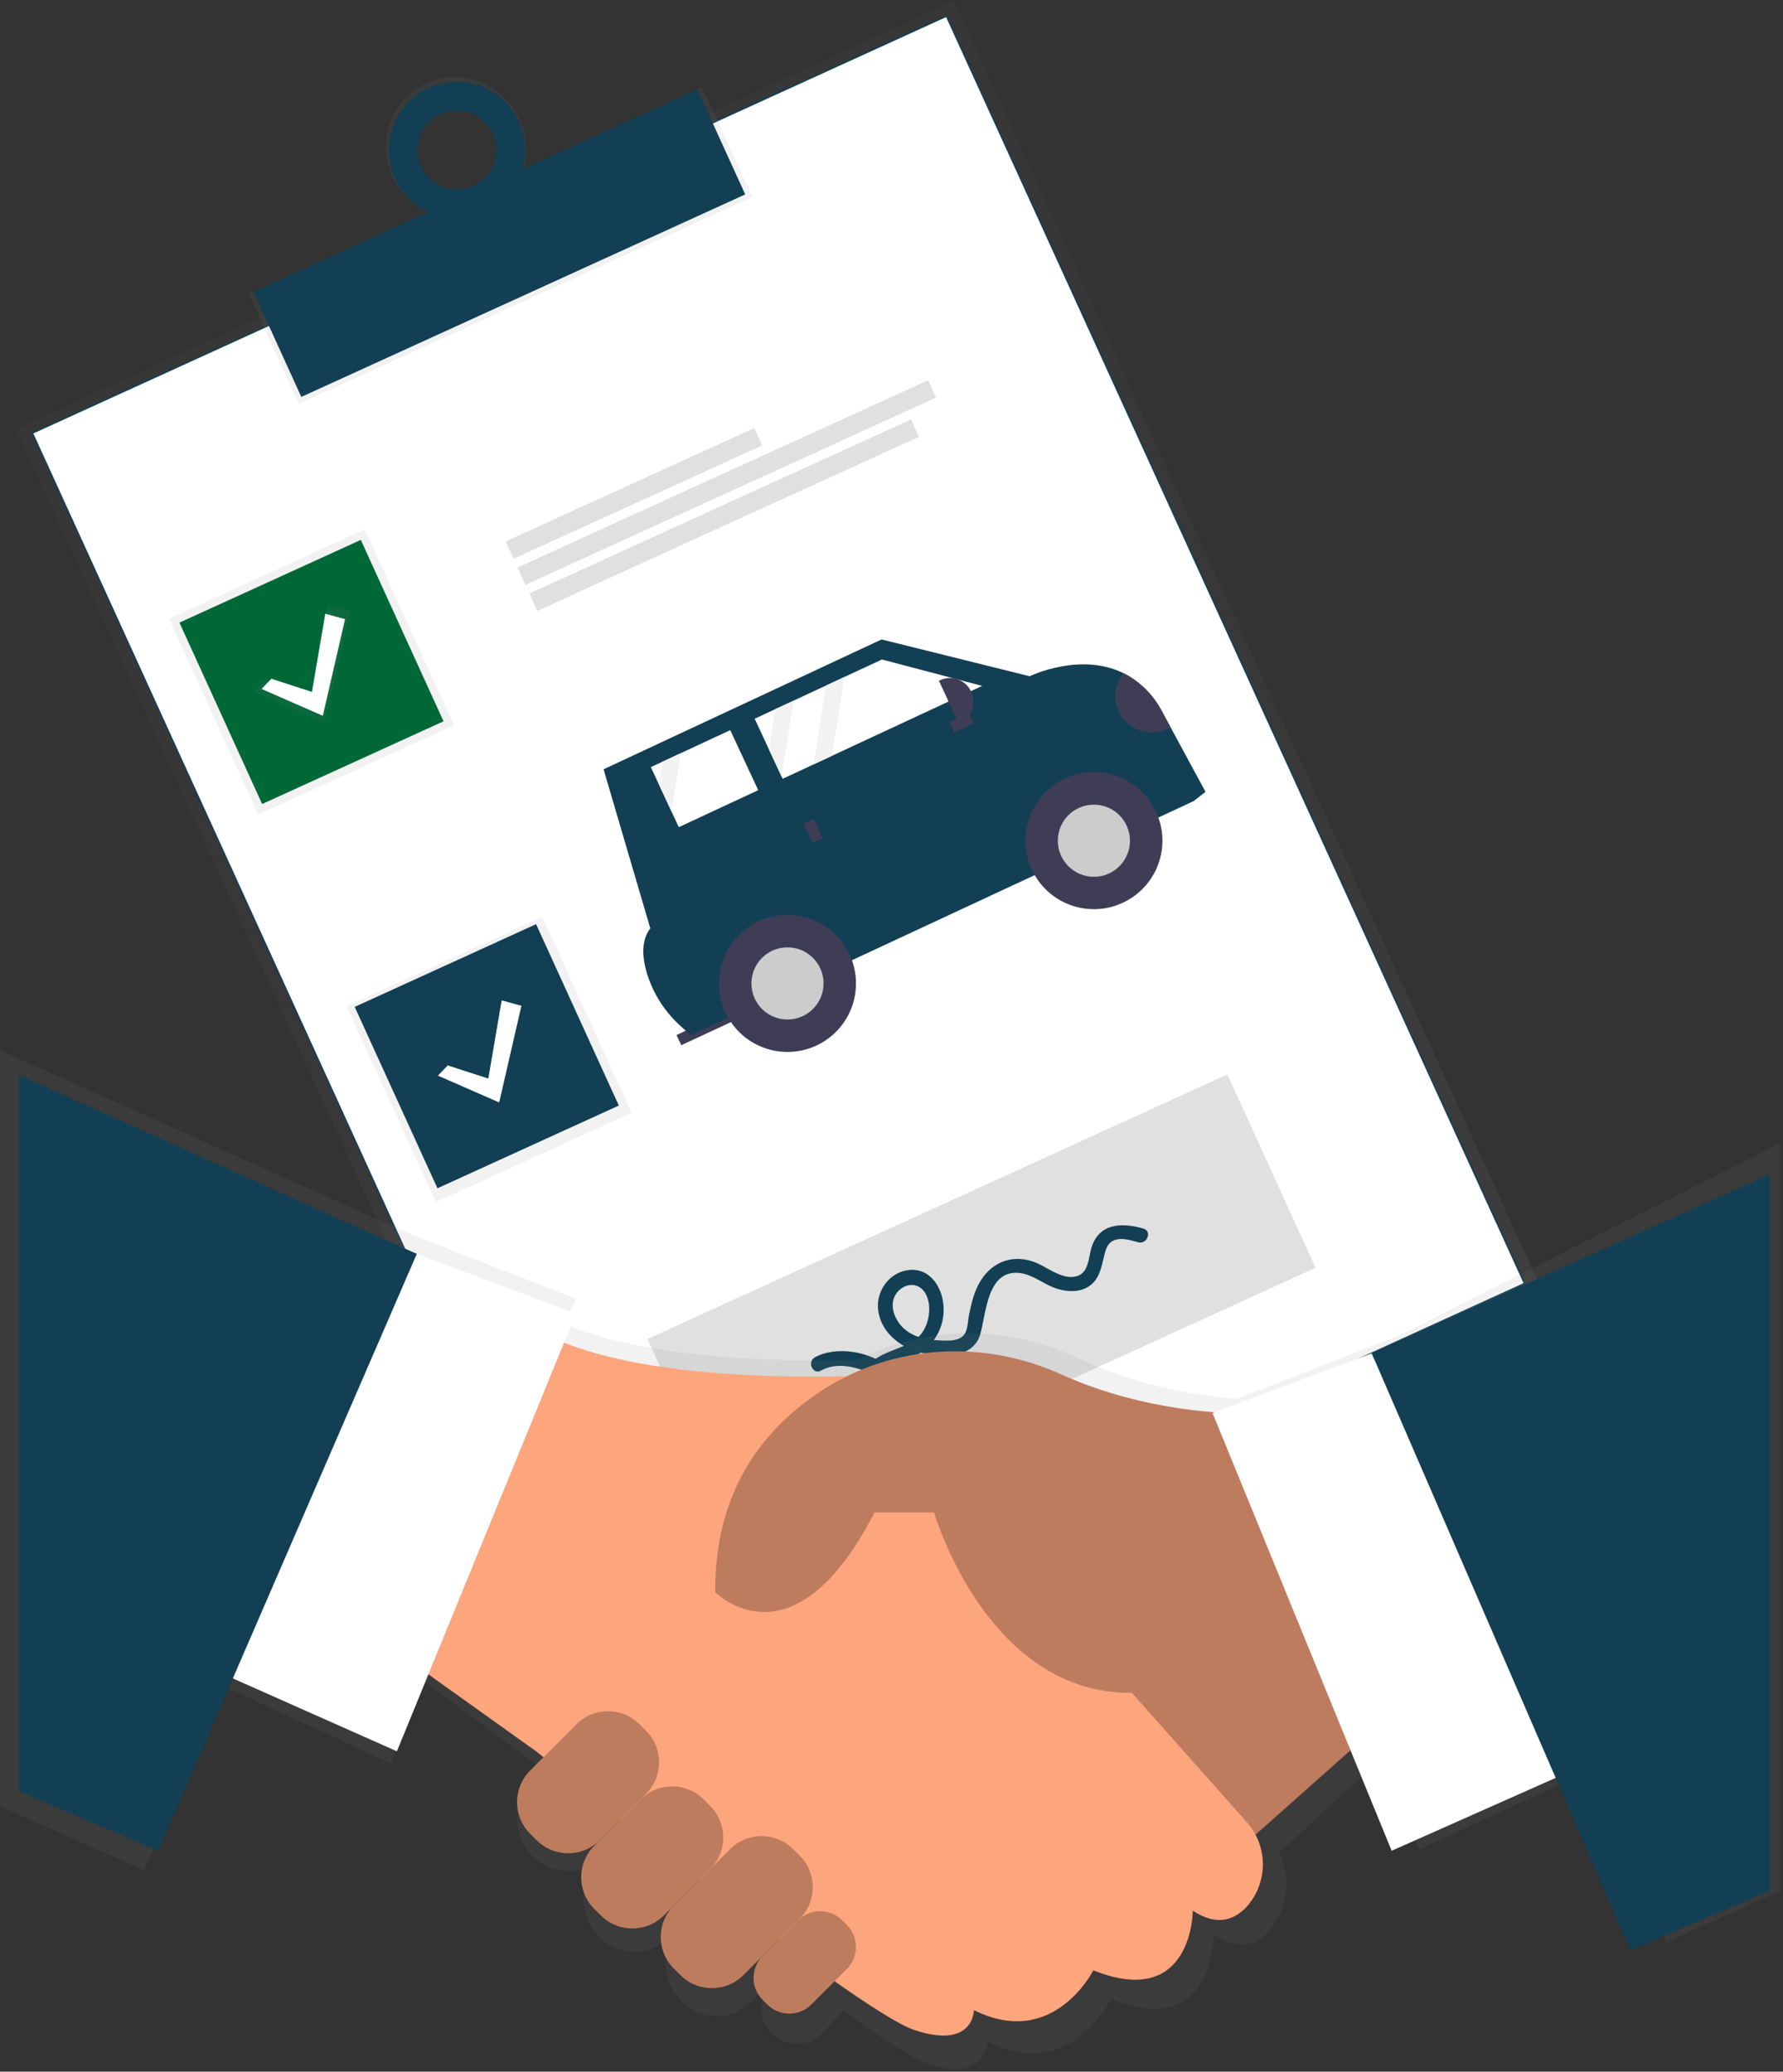 <svg xmlns="http://www.w3.org/2000/svg" viewBox="0 0 618 718" width="618" height="718">
	<rect x="0" y="0" width="618" height="718" fill="#333333" stroke="none"/>
	<defs>
		<linearGradient id="grd1" gradientUnits="userSpaceOnUse"  x1="373.035" y1="523.703" x2="168.144" y2="74.526">
			<stop offset="0" stop-color="#808080" stop-opacity="0.25" />
			<stop offset="0.54" stop-color="#808080" stop-opacity="0.12" />
			<stop offset="1" stop-color="#808080" stop-opacity="0.1" />
		</linearGradient>
		<linearGradient id="grd2" gradientUnits="userSpaceOnUse"  x1="52648.608" y1="-228201.389" x2="52648.608" y2="-223607.558">
			<stop offset="0" stop-color="#808080" stop-opacity="0.25" />
			<stop offset="0.54" stop-color="#808080" stop-opacity="0.12" />
			<stop offset="1" stop-color="#808080" stop-opacity="0.1" />
		</linearGradient>
		<linearGradient id="grd3" gradientUnits="userSpaceOnUse"  x1="14740.27" y1="-100735.149" x2="14740.27" y2="-98299.706">
			<stop offset="0" stop-color="#808080" stop-opacity="0.25" />
			<stop offset="0.54" stop-color="#808080" stop-opacity="0.12" />
			<stop offset="1" stop-color="#808080" stop-opacity="0.1" />
		</linearGradient>
		<linearGradient id="grd4" gradientUnits="userSpaceOnUse"  x1="17860.554" y1="-217412.098" x2="17860.554" y2="-210047.126">
			<stop offset="0" stop-color="#808080" stop-opacity="0.25" />
			<stop offset="0.54" stop-color="#808080" stop-opacity="0.12" />
			<stop offset="1" stop-color="#808080" stop-opacity="0.1" />
		</linearGradient>
		<linearGradient id="grd5" gradientUnits="userSpaceOnUse"  x1="17946.793" y1="-231872.387" x2="17946.793" y2="-224507.415">
			<stop offset="0" stop-color="#808080" stop-opacity="0.25" />
			<stop offset="0.54" stop-color="#808080" stop-opacity="0.12" />
			<stop offset="1" stop-color="#808080" stop-opacity="0.1" />
		</linearGradient>
		<linearGradient id="grd6" gradientUnits="userSpaceOnUse"  x1="6085.822" y1="-88589.535" x2="6085.822" y2="-87101.013">
			<stop offset="0" stop-color="#808080" stop-opacity="0.25" />
			<stop offset="0.54" stop-color="#808080" stop-opacity="0.12" />
			<stop offset="1" stop-color="#808080" stop-opacity="0.1" />
		</linearGradient>
		<linearGradient id="grd7" gradientUnits="userSpaceOnUse"  x1="640888.596" y1="-947597.697" x2="640888.596" y2="-822960.852">
			<stop offset="0" stop-color="#808080" stop-opacity="0.25" />
			<stop offset="0.54" stop-color="#808080" stop-opacity="0.12" />
			<stop offset="1" stop-color="#808080" stop-opacity="0.1" />
		</linearGradient>
	</defs>
	<style>
		tspan { white-space:pre }
		.shp0 { fill: url(#grd1) } 
		.shp1 { fill: #ffffff;stroke: #123f54;stroke-width: 0.5 } 
		.shp2 { fill: url(#grd2) } 
		.shp3 { fill: url(#grd3) } 
		.shp4 { fill: #123f54 } 
		.shp5 { fill: url(#grd4) } 
		.shp6 { fill: url(#grd5) } 
		.shp7 { fill: #006837 } 
		.shp8 { fill: #e0e0e0 } 
		.shp9 { fill: url(#grd6) } 
		.shp10 { fill: #ffffff } 
		.shp11 { fill: #3f3d56 } 
		.shp12 { fill: #cccccc } 
		.shp13 { fill: #f2f2f2 } 
		.shp14 { fill: url(#grd7) } 
		.shp15 { fill: #be7c5e } 
		.shp16 { fill: #fda57d } 
	</style>
	<g id="Contratando">
		<g id="Layer" style="opacity: 0.502">
			<path id="Layer" class="shp0" d="M5.6 148.67L330.69 0.38L535.58 449.56L210.49 597.85L5.6 148.67Z" />
		</g>
		<path id="Layer" class="shp1" d="M11.23 150.1L328.05 5.59L528.41 444.84L211.6 589.35L11.23 150.1Z" />
		<path id="Layer" class="shp2" d="M86.19 101.89L243.36 30.2L260.73 68.28L103.56 139.97L86.19 101.89Z" />
		<path id="Layer" fill-rule="evenodd" class="shp3" d="M180.02 41.31C185.69 53.73 180.45 68.31 168.32 73.83C156.19 79.35 141.76 73.77 136.09 61.35C130.42 48.93 135.66 34.37 147.79 28.84C159.92 23.3 174.35 28.89 180.02 41.31ZM164 64.32C165.68 63.53 167.18 62.42 168.42 61.05C169.67 59.68 170.63 58.07 171.26 56.33C171.89 54.59 172.16 52.74 172.08 50.89C171.99 49.04 171.54 47.23 170.75 45.55C170.7 45.44 170.61 45.34 170.61 45.24C168.09 40.05 162.69 36.88 156.93 37.23C151.17 37.57 146.18 41.34 144.29 46.8C142.4 52.25 143.98 58.31 148.29 62.14C152.61 65.97 158.81 66.83 164 64.31L164 64.32Z" />
		<path id="Layer" class="shp4" d="M87.84 101.16L241.7 30.98L258.3 67.38L104.44 137.56L87.84 101.16Z" />
		<path id="Layer" fill-rule="evenodd" class="shp4" d="M157.53 28.38C160.63 28.27 163.73 28.77 166.63 29.86C169.54 30.95 172.21 32.59 174.48 34.71C176.75 36.83 178.58 39.37 179.87 42.2C183.84 50.9 182.17 61.13 175.65 68.13C169.13 75.12 159.04 77.5 150.09 74.15C141.13 70.81 135.07 62.4 134.74 52.84C134.4 43.29 139.85 34.47 148.55 30.5C151.37 29.21 154.43 28.49 157.53 28.38ZM164 64.41C165.63 63.67 167.1 62.61 168.32 61.3C169.54 59.99 170.49 58.45 171.12 56.77C171.75 55.1 172.04 53.31 171.97 51.52C171.91 49.73 171.49 47.97 170.75 46.34C168.46 41.32 163.37 38.17 157.86 38.37C152.35 38.56 147.49 42.06 145.56 47.23C143.63 52.39 145 58.22 149.04 61.98C153.08 65.74 158.98 66.7 164 64.41Z" />
		<path id="Layer" class="shp5" d="M58.58 214.44L126.42 183.5L157.36 251.33L89.52 282.28L58.58 214.44Z" />
		<path id="Layer" class="shp6" d="M120.12 348.77L187.96 317.82L218.9 385.66L151.07 416.6L120.12 348.77Z" />
		<path id="Layer" class="shp7" d="M62.19 215.79L125.06 187.12L153.73 249.99L90.86 278.66L62.19 215.79Z" />
		<path id="Layer" class="shp4" d="M122.94 348.97L185.81 320.3L214.49 383.16L151.62 411.84L122.94 348.97Z" />
		<path id="Layer" class="shp8" d="M175.27 187.66L261.44 148.35L264.18 154.37L178.01 193.67L175.27 187.66Z" />
		<path id="Layer" class="shp8" d="M179.39 196.68L321.68 131.78L324.42 137.79L182.13 202.7L179.39 196.68Z" />
		<path id="Layer" class="shp8" d="M183.5 205.7L315.76 145.37L318.5 151.39L186.24 211.72L183.5 205.7Z" />
		<path id="Layer" class="shp8" d="M236.01 320.85L322.18 281.54L324.93 287.55L238.76 326.86L236.01 320.85Z" />
		<path id="Layer" class="shp8" d="M240.14 329.86L382.43 264.96L385.17 270.97L242.89 335.87L240.14 329.86Z" />
		<path id="Layer" class="shp8" d="M244.24 338.88L376.5 278.55L379.25 284.56L246.99 344.89L244.24 338.88Z" />
		<path id="Layer" class="shp9" d="M91.98 235.65L108.17 240.91L113.5 209.75L121.38 211.9L112.52 250.42L88.1 239.72L91.98 235.65L91.98 235.65Z" />
		<path id="Layer" class="shp10" d="M94.05 235.24L108.12 239.8L112.75 212.71L119.6 214.59L111.89 248.08L90.67 238.78L94.05 235.24L94.05 235.24Z" />
		<path id="Layer" class="shp10" d="M155.18 369.25L169.25 373.81L173.88 346.72L180.73 348.59L173.02 382.09L151.79 372.79L155.18 369.25L155.18 369.25Z" />
		<path id="Layer" class="shp8" d="M224.41 464.08L425.42 372.39L455.99 439.39L254.97 531.08L224.41 464.08Z" />
		<path id="Layer" fill-rule="evenodd" class="shp4" d="M394.45 430.54C391.61 429.73 387.41 428.42 384.86 430.65C383.45 431.86 383.04 433.92 382.61 435.65C381.78 439.01 381.17 442.58 378.47 445.01C375.19 447.95 370.57 447.9 366.57 446.71C362.11 445.41 358.26 441.8 353.57 441.22C342.07 439.79 341.87 455.25 339.73 462.53C337.24 470.92 326.44 470.43 319.51 468.86L319.17 468.77C318.79 469.03 318.41 469.29 318.02 469.53C317.63 469.78 317.24 470.01 316.84 470.24C316.43 470.46 316.03 470.67 315.61 470.88C315.2 471.08 314.78 471.27 314.36 471.45C312.41 472.28 310.17 473 308.17 474L308.81 474.58C313.73 479.37 313.31 491.35 304.25 490.58C297.82 490.02 295.18 481.9 297.82 476.77C297.91 476.6 298 476.44 298.1 476.28C298.19 476.12 298.29 475.96 298.39 475.8C298.49 475.64 298.6 475.49 298.71 475.33C298.81 475.18 298.93 475.03 299.04 474.88L298.65 474.74C293.97 473.19 289.03 472.58 284.56 475.02C281.7 476.59 279.62 471.97 282.47 470.41C288.35 467.2 296.94 467.79 303.47 470.94C303.71 470.79 303.94 470.64 304.18 470.5C304.42 470.36 304.67 470.22 304.91 470.08C305.15 469.94 305.4 469.81 305.65 469.68C305.9 469.55 306.15 469.43 306.4 469.31C308.56 468.26 311 467.46 313.29 466.46C308.63 463.81 305 459.49 304.36 453.91C303.61 447.35 308.33 440.87 315.05 440.17C322.56 439.34 326.85 446.56 327.05 453.17C327.1 454.17 327.06 455.16 326.94 456.15C326.82 457.14 326.62 458.12 326.33 459.08C326.05 460.03 325.68 460.96 325.24 461.85C324.8 462.75 324.28 463.6 323.7 464.41C323.87 464.43 324.03 464.45 324.2 464.47C324.36 464.48 324.53 464.5 324.7 464.51C324.86 464.52 325.03 464.53 325.2 464.54C325.37 464.55 325.53 464.56 325.7 464.56C328.7 464.72 333.24 464.98 334.7 461.72C335.46 459.98 335.5 457.79 335.83 455.98C336.64 451.84 337.6 447.64 339.83 443.98C344.23 436.77 352.03 434.44 359.63 437.87C363.71 439.71 369.37 444.23 374.07 441.97C377.27 440.43 377.36 435.84 378.19 432.84C380.65 424 388.56 423.58 396.29 425.79C399.43 426.68 397.63 431.42 394.45 430.54ZM306.34 484.79C309.19 481.96 306.71 479.21 303.71 477.21C303.65 477.27 303.59 477.34 303.53 477.4C303.48 477.47 303.42 477.53 303.36 477.6C303.31 477.67 303.25 477.74 303.2 477.8C303.15 477.87 303.09 477.94 303.04 478.01C302.72 478.38 302.45 478.8 302.25 479.25C302.05 479.7 301.92 480.17 301.86 480.66C301.8 481.15 301.81 481.64 301.89 482.13C301.98 482.61 302.13 483.08 302.35 483.52C303.2 485.11 304.82 486.3 306.35 484.79L306.34 484.79ZM311.7 447.12C307.54 450.98 309.64 457.16 313.35 460.51C313.72 460.82 314.1 461.12 314.49 461.4C314.88 461.68 315.29 461.94 315.71 462.17C316.13 462.41 316.56 462.63 317 462.83C317.44 463.02 317.89 463.2 318.35 463.35C318.45 463.25 318.56 463.15 318.66 463.04C318.76 462.94 318.86 462.83 318.95 462.72C319.05 462.62 319.14 462.51 319.23 462.39C319.32 462.28 319.41 462.17 319.5 462.05C322.08 458.52 322.95 452.87 321.08 448.87C319.21 444.87 314.84 444.23 311.7 447.14L311.7 447.12Z" />
	</g>
	<g id="Carro">
		<path id="Layer" class="shp11" d="M234.49 358.72L256.73 348.38L258.37 351.91L236.13 362.25L234.49 358.72Z" />
		<path id="Layer" class="shp4" d="M417.84 274.44L413.75 277.63L239.45 358.8L236.18 355.87C234.78 354.63 233.46 353.29 232.24 351.87C231.02 350.45 229.9 348.94 228.88 347.37C227.87 345.79 226.97 344.15 226.18 342.45C225.39 340.75 224.73 338.99 224.18 337.2C222.59 331.8 222.18 325.92 225.4 321.75L209.2 266.62L305.57 221.62L356.88 234.37C356.88 234.37 374.34 225.86 389.44 233.32C390.81 234.02 392.12 234.82 393.37 235.72C394.62 236.62 395.79 237.61 396.9 238.68C398 239.75 399.01 240.91 399.94 242.13C400.87 243.36 401.7 244.65 402.44 246L405.7 252L417.84 274.44Z" />
		<path id="Layer" class="shp11" d="M389.16 312.88C377.26 318.42 363.16 313.27 357.63 301.36C352.09 289.46 357.24 275.36 369.14 269.83C381.05 264.29 395.14 269.44 400.68 281.34C406.22 293.25 401.07 307.34 389.16 312.88Z" />
		<path id="Layer" class="shp12" d="M379.15 303.88C372.24 303.88 366.65 298.29 366.65 291.38C366.65 284.47 372.24 278.88 379.15 278.88C386.06 278.88 391.65 284.47 391.65 291.38C391.65 298.29 386.06 303.88 379.15 303.88Z" />
		<path id="Layer" class="shp11" d="M272.95 364.58C259.82 364.58 249.21 353.97 249.21 340.84C249.21 327.71 259.82 317.1 272.95 317.1C286.08 317.1 296.69 327.71 296.69 340.84C296.69 353.97 286.08 364.58 272.95 364.58Z" />
		<path id="Layer" class="shp12" d="M272.95 353.34C266.04 353.34 260.45 347.75 260.45 340.84C260.45 333.93 266.04 328.34 272.95 328.34C279.86 328.34 285.45 333.93 285.45 340.84C285.45 347.75 279.86 353.34 272.95 353.34Z" />
		<path id="Layer" class="shp10" d="M340.42 237.72L288.35 261.96L282 264.92L271.27 269.92L270.9 269.13L266.51 259.7L261.57 249.1L268.71 245.78L275.07 242.82L286.32 237.58L292.68 234.62L305.68 228.57L340.42 237.72L340.42 237.72Z" />
		<path id="Layer" class="shp10" d="M262.8 273.86L235.28 286.68L232.76 281.28L228.37 271.84L225.59 265.87L229.62 263.99L235.97 261.03L253.11 253.05L262.8 273.86L262.8 273.86Z" />
		<path id="Layer" class="shp11" d="M278.5 285.42L282.03 283.78L285.14 290.48L281.61 292.12L278.5 285.42Z" />
		<path id="Layer" class="shp11" d="M329.1 250.28L335.8 247.16L337.45 250.69L330.75 253.81L329.1 250.28Z" />
		<path id="Layer" class="shp11" d="M325.43 235.94L325.82 235.76C326.79 235.31 327.83 235.05 328.9 235.01C329.97 234.96 331.03 235.12 332.04 235.49C333.04 235.86 333.96 236.42 334.75 237.14C335.53 237.86 336.17 238.73 336.62 239.7L336.62 239.7C337.07 240.67 337.33 241.72 337.37 242.78C337.42 243.85 337.26 244.92 336.89 245.92C336.53 246.93 335.96 247.85 335.24 248.64C334.52 249.42 333.65 250.06 332.68 250.51L332.29 250.69L332.29 250.69L325.43 235.94L325.43 235.94Z" />
		<path id="Layer" class="shp11" d="M405.7 252C403.17 253.54 400.17 254.13 397.24 253.67C394.32 253.21 391.65 251.74 389.7 249.5C387.76 247.27 386.66 244.42 386.62 241.45C386.57 238.49 387.57 235.61 389.44 233.31C390.81 234.01 392.12 234.81 393.37 235.71C394.62 236.61 395.79 237.6 396.9 238.67C398 239.74 399.01 240.9 399.94 242.12C400.87 243.35 401.7 244.64 402.44 245.99L405.7 252Z" />
		<path id="Layer" class="shp13" d="M275.07 242.82L270.9 269.13L266.51 259.7L268.71 245.78L275.07 242.82L275.07 242.82Z" />
		<path id="Layer" class="shp13" d="M235.97 261.03L232.76 281.28L228.37 271.84L229.62 263.99L235.97 261.03L235.97 261.03Z" />
		<path id="Layer" class="shp13" d="M292.68 234.62L288.35 261.96L282 264.92L286.32 237.58L292.68 234.62L292.68 234.62Z" />
	</g>
	<g id="Mãos">
		<path id="Layer" class="shp14" d="M484.92 462.89L428.64 484.83C418.06 484.04 395.79 481.17 373.69 470.75C349.09 459.14 320.9 459.17 297 471.32C241.92 472.64 211.61 465.59 195.43 458.91L199.7 450.15L142.7 427.91L0 364L0 626L50 648.21L76.72 584L135.52 611.19L146.8 582.51L185.41 611.16L188.04 613.37L184.42 617.13C182.78 618.87 181.48 620.9 180.59 623.12C179.71 625.34 179.25 627.71 179.25 630.1C179.25 632.49 179.71 634.86 180.59 637.08C181.48 639.3 182.78 641.33 184.42 643.07L184.42 643.07C185.97 644.71 187.83 646.03 189.89 646.95C191.95 647.87 194.17 648.37 196.42 648.44C198.68 648.5 200.92 648.12 203.03 647.31C205.13 646.5 207.06 645.29 208.7 643.74C208.93 643.52 209.16 643.3 209.38 643.07L207.38 645.16C205.74 646.9 204.44 648.93 203.55 651.15C202.67 653.37 202.21 655.74 202.21 658.13C202.21 660.52 202.67 662.89 203.55 665.11C204.44 667.33 205.74 669.36 207.38 671.1L207.38 671.1C208.93 672.74 210.79 674.06 212.85 674.98C214.9 675.9 217.12 676.41 219.38 676.47C221.63 676.53 223.88 676.15 225.99 675.35C228.09 674.54 230.02 673.33 231.66 671.78L232.34 671.1L243.77 659.22L243.77 659.22L235.92 667.37C234.27 669.11 232.96 671.14 232.07 673.37C231.18 675.6 230.73 677.97 230.73 680.37C230.73 682.77 231.18 685.14 232.07 687.37C232.96 689.6 234.27 691.63 235.92 693.37L235.92 693.37C237.47 695.01 239.33 696.33 241.39 697.25C243.45 698.17 245.67 698.67 247.92 698.74C250.18 698.8 252.42 698.42 254.53 697.61C256.63 696.8 258.56 695.59 260.2 694.04C260.44 693.82 260.66 693.6 260.88 693.37L272.17 681.63L272.17 681.63L267.42 686.57C266.27 687.78 265.36 689.2 264.74 690.75C264.12 692.3 263.8 693.96 263.8 695.63C263.8 697.3 264.12 698.96 264.74 700.51C265.36 702.06 266.27 703.48 267.42 704.69C268.5 705.84 269.8 706.76 271.25 707.41C272.69 708.06 274.24 708.41 275.82 708.46C277.4 708.5 278.97 708.23 280.45 707.67C281.93 707.1 283.27 706.25 284.42 705.16C284.58 705.01 284.74 704.85 284.89 704.69L292.42 696.87C305.35 706.32 315.82 713.21 320.94 715C342.29 722.4 342.29 707.57 342.29 707.57C370.82 722.4 385.08 692.75 385.08 692.75C420.74 707.57 420.74 670.51 420.74 670.51C429.65 676.69 436.07 673.86 440.56 668.42C442.01 666.61 443.2 664.6 444.08 662.46C444.96 660.31 445.52 658.05 445.76 655.74C445.99 653.44 445.9 651.11 445.47 648.83C445.04 646.55 444.29 644.34 443.23 642.28L477.31 610.79L492.04 640.92L550.84 613.73L577.61 673.08L617.04 655.48L617.04 396.17L484.92 462.89Z" />
		<path id="Layer" class="shp15" d="M475.45 600.07L413.39 655.24L365.12 565.59L475.45 538.01L475.45 600.07L475.45 600.07Z" />
		<path id="Layer" class="shp16" d="M178.94 455.26C178.94 455.26 198.86 482.84 316.85 476L385.85 579.43L432.06 631.43C433.82 633.38 435.22 635.63 436.18 638.08C437.15 640.52 437.67 643.12 437.72 645.75C437.77 648.38 437.34 650.99 436.47 653.47C435.6 655.95 434.29 658.25 432.6 660.27C428.27 665.27 422.05 667.94 413.43 662.19C413.43 662.19 413.43 696.67 378.95 682.88C378.95 682.88 365.16 710.46 337.58 696.67C337.58 696.67 337.58 710.46 316.9 703.56C296.22 696.66 185.9 607.03 185.9 607.03L137.64 572.55L178.94 455.26Z" />
		<path id="Layer" class="shp15" d="M427.18 489.74C427.18 489.74 397.38 489.74 367.92 476.37C341.12 464.21 309.92 465.76 285.2 481.71C265.05 494.71 247.6 516.24 247.92 551.8C247.92 551.8 274.74 579.38 303.09 524.22L323.77 524.22C323.77 524.22 343.69 593.22 399.63 586.22C455.57 579.22 468.58 572.43 468.58 572.43L427.18 489.74Z" />
		<path id="Layer" class="shp15" d="M205.98 639.69L222.01 623.66C228.07 617.61 237.85 617.61 243.91 623.66L246.15 625.91C252.2 631.96 252.2 641.74 246.15 647.8L230.12 663.83C224.06 669.88 214.28 669.88 208.22 663.83L205.98 661.59C199.93 655.53 199.93 645.75 205.98 639.69Z" />
		<path id="Layer" class="shp15" d="M183.75 613.64L199.78 597.61C205.84 591.56 215.62 591.56 221.68 597.61L223.92 599.85C229.97 605.91 229.97 615.69 223.92 621.75L207.89 637.78C201.83 643.83 192.05 643.83 186 637.78L183.75 635.54C177.7 629.48 177.7 619.7 183.75 613.64Z" />
		<path id="Layer" class="shp15" d="M233.56 660.38L253.04 640.9C259.1 634.84 268.88 634.84 274.94 640.9L277.18 643.14C283.23 649.19 283.23 658.98 277.18 665.03L257.7 684.51C251.64 690.57 241.86 690.57 235.8 684.51L233.56 682.27C227.51 676.22 227.51 666.43 233.56 660.38Z" />
		<path id="Layer" class="shp15" d="M264.36 677.86L276.65 665.56C280.88 661.33 287.71 661.33 291.94 665.56L293.51 667.13C297.74 671.36 297.74 678.19 293.51 682.42L281.22 694.71C276.99 698.94 270.15 698.94 265.93 694.71L264.36 693.14C260.13 688.92 260.13 682.08 264.36 677.86Z" />
		<path id="Layer" class="shp10" d="M544.4 613.87L482.35 641.44L420.28 489.74L475.45 469.06L544.4 613.87L544.4 613.87Z" />
		<path id="Layer" class="shp10" d="M75.51 579.39L137.57 606.97L199.63 455.27L144.46 434.58L75.51 579.39L75.51 579.39Z" />
		<path id="Layer" class="shp4" d="M6.55 372.52L144.46 434.58L54.82 641.44L6.55 620.76L6.55 372.52L6.55 372.52Z" />
		<path id="Layer" class="shp4" d="M613.36 407L475.45 469.06L565.1 675.92L613.36 655.24L613.36 407L613.36 407Z" />
	</g>
</svg>